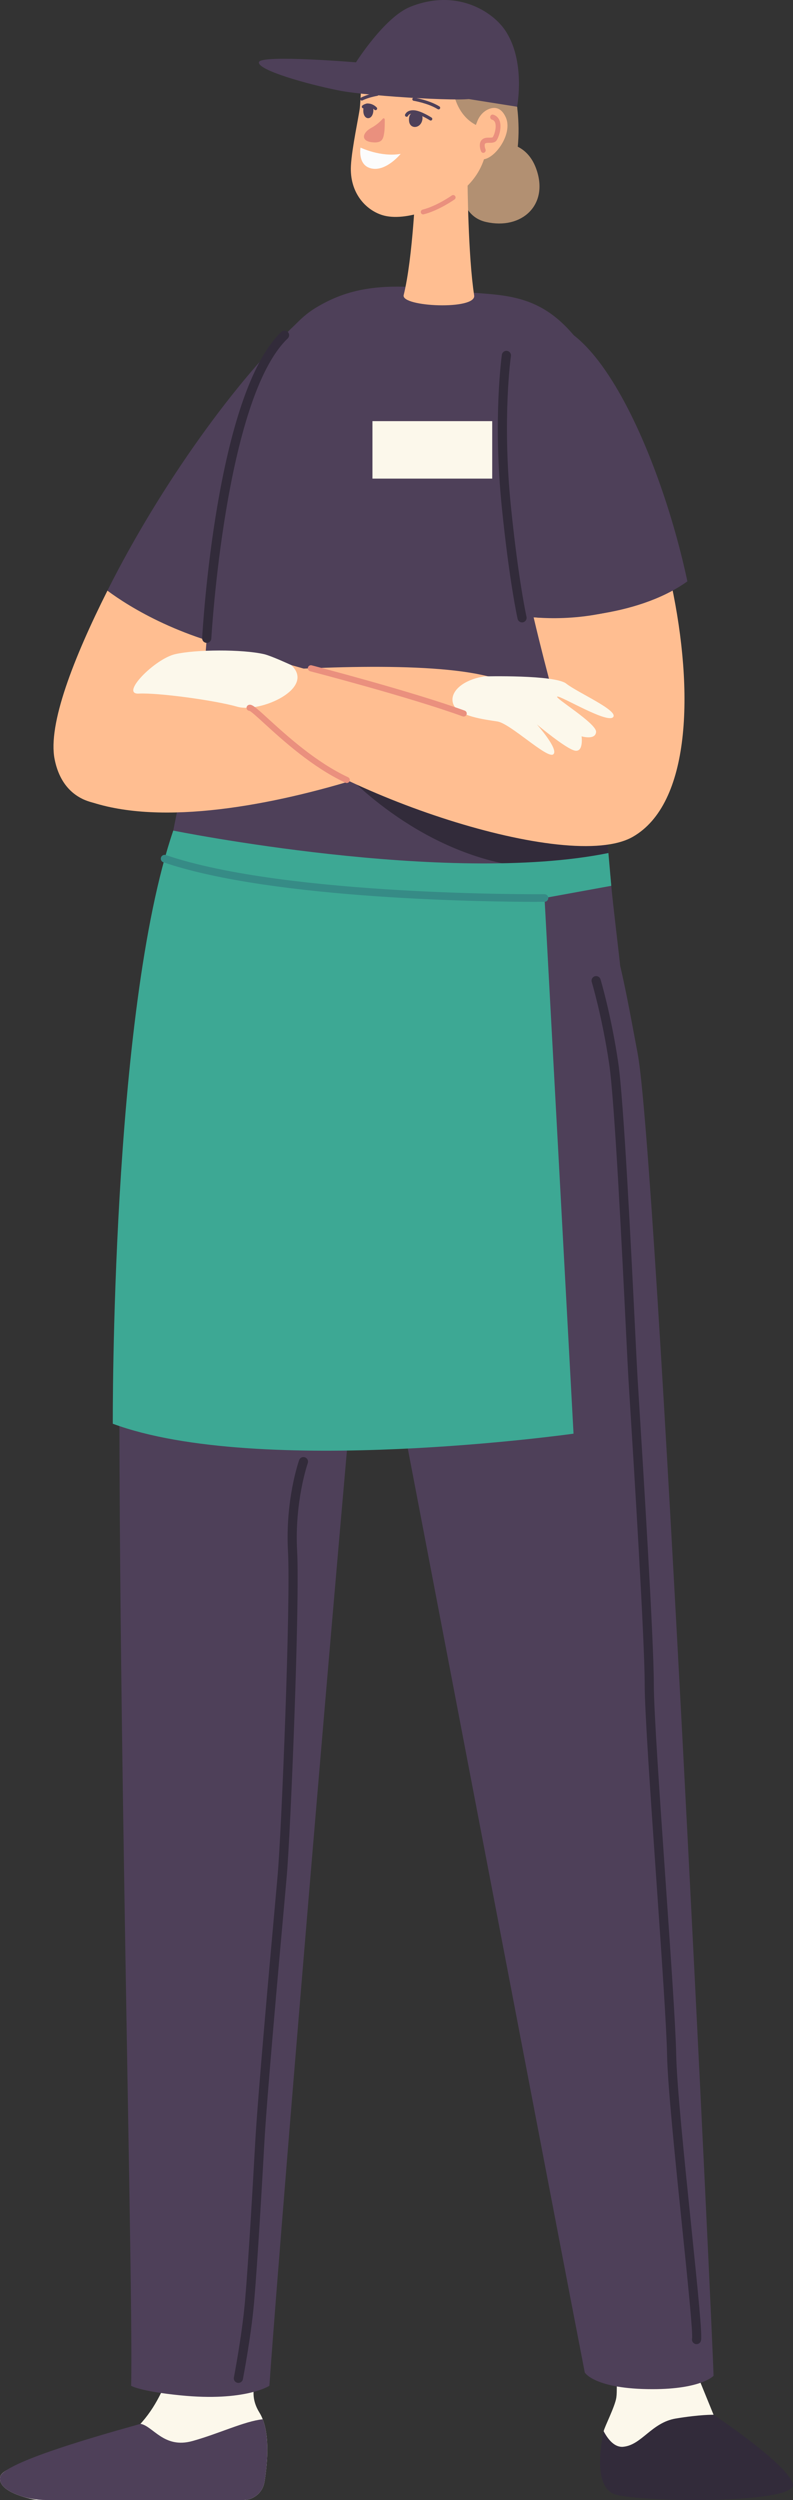 <svg xmlns="http://www.w3.org/2000/svg" width="342.68" height="1080" viewBox="0 0 342.68 1080"><rect x="0" y="0" width="342.68" height="1080" fill="#333333" stroke="none"/><g id="a"/><g id="b"><g id="c"><g id="d"><path d="M208.88 62.41s16.98-5.34 22.77 10.34c5.78 15.68-6.16 26.68-21.65 23.14-15.49-3.55-12.32-28.14-1.12-33.48z" fill="#b29072"/><path d="M223.45 46.11s2.3 15.69-1.82 26.96c-4.12 11.27-12.03 16.38-25.71 8.96-13.68-7.42-12.69-39.87 3.3-39.88 15.99.0 24.24 3.96 24.24 3.96z" fill="#b29072"/><g><path d="M342.59 1072.87c-2.91-8.91-34.24-29.72-34.24-29.72.0.0-5.86-.11-16.32 1.63-10.46 1.74-14.72 11.43-22.66 12.2-3.73.36-6.56-3.02-8.51-6.72-1.56 7.33-4.2 24.86 5.41 27.45 12.2 3.29 79.22 4.07 76.32-4.84z" fill="#322b3a"/><path d="M269.37 1056.99c7.94-.77 12.2-10.46 22.66-12.2 10.46-1.74 16.32-1.63 16.32-1.63l-8.18-20.06c-6.2-9.49-18.4-10.46-26.92-7.55-8.52 2.91-6.14 14.9-6.91 20.17-.56 3.85-5.06 12.57-5.48 14.56 1.96 3.7 4.79 7.09 8.51 6.72z" fill="#fcf8eb"/></g><path d="M114.12 282.6c17.55-55.11 48.22-175.1 13.97-142.85-25.73 24.24-58.44 69.12-81.68 115.42 9.49 7.04 32.54 21.54 67.7 27.43z" fill="#4e4059"/><path d="M46.42 255.17c-14.7 29.29-25.79 57.79-22.82 72.79 7.66 38.7 68.01 16.36 87.54-36.61 1.02-2.77 2.02-5.71 2.99-8.75-35.16-5.88-58.22-20.39-67.7-27.43z" fill="#ffbe91"/><g><path d="M74.73 1019.16s-5.34 27.2-26.09 36.95c-2.68 1.26-46.97 6.6-48.54 13.83-1.57 7.23 15.72 10.06 15.72 10.06H105.08c4.58.0 8.51-3.32 9.23-7.85 1.38-8.64 2.52-22.31-2.18-29.88-7.23-11.63 4.09-17.92-5.34-22-9.43-4.09-32.06-1.11-32.06-1.11z" fill="#fcf8eb"/><path d="M83.06 1054.54c-12.25 3.37-16.92-6.5-22.36-7.46-.72.4-59.03 15.63-60.6 22.86-.79 3.61 3.14 6.13 7.27 7.74 4.04 1.58 8.36 2.32 12.7 2.32H105.08c4.59.0 8.51-3.33 9.24-7.86 1.22-7.65 2.24-19.22-.79-27.02-7.79.79-19.21 6.32-30.46 9.42z" fill="#4e4059"/></g><path d="M275.57 455.19c-6.74-35.4-10.52-62.04-29.26-90.67-18.74-28.63-161.44-5.94-173.09 17.1.0.0-14.83 34.35-19.52 111.38-6.5 106.83 4.3 491.81 2.96 537.65.0.0 3.7 2.37 21.33 4.13 27.89 2.8 38.42-4.13 38.42-4.13 5.29-75.52 35.05-429.55 42.13-497.31.0.0 86.96 454.78 94.17 491.6.0.0 4.26 7.17 29.24 7.17 21.21.0 26.39-5.77 26.39-5.77.05-8.75-24.58-528.07-32.78-571.14z" fill="#4e4059"/><path d="M268 417.25c-.02-.94-3.24-27.48-3.85-34.57-1.95-22.59-5.97-66.61-6.12-70.15-3.64-85.87 21.61-130.17-10.14-167.75-17.3-20.48-34.16-16.61-55.85-19.46-27.23-3.57-41.9-.67-55.7 7.71-41.94 25.46-47.53 153.1-48.12 157.37-1.45 10.45-19.59 98.52-24.51 124.81 20.82 2.63 115.35 17.2 204.3 2.04z" fill="#4e4059"/><path d="M261.05 347.64l-114.74-16.62s29.52 34.47 74.07 42.6c19.1 3.49 33.35 4.66 43.41 4.86-.78-8.94-1.78-20.18-2.73-30.84z" fill="#322b3a"/><path d="M53.42 295.2s174-20.9 173.28 8.87c-.2 8.15-130.45 65.11-191.02 41.07.0.0-22.85-33.86 17.74-49.95z" fill="#ffbe91"/><path d="M230.59 266.66c6.11 25.91 11.97 45.91 11.97 45.91.0.0-59.22-7.13-103.93-21.46-24.6-7.88-48.55-12.56-51.42-1.51-1.82 7 12.91 14.41 21.08 21.65 35.83 31.78 137.32 66.09 165.11 50.28 25.01-14.23 26.64-62.48 16.71-109.17-22.68 16.26-51.12 15.09-59.51 14.31z" fill="#ffbe91"/><path d="M297.04 251.14c-11.55-54.31-41.51-122.6-70.28-110.73-18.02 7.44-6.99 80.33 3.83 126.25 8.39.77 43.77.74 66.45-15.52z" fill="#4e4059"/><path d="M125.86 287.32s-8.65-4.01-11.73-4.72c-9.37-2.16-29.59-2.06-38.45.0-8.86 2.06-23.97 17.46-15.69 17.03s32.71 2.87 42.58 5.68c9.88 2.81 34.04-7.96 23.29-17.99z" fill="#fcf8eb"/><path d="M209.25 292.2s30.5-.78 35.45 3.13 22.81 11.67 20.23 14.49c-2.57 2.82-22.54-9.29-24.11-8.9-1.57.39 17.08 11.61 16.77 15.29-.31 3.67-6.27 1.88-6.27 1.88.0.0.96 6.95-2.89 6.18s-16.43-11.33-16.43-11.33c0 0 9.75 10.98 7.05 12.95-2.7 1.96-18.52-13.37-24.13-14.22-5.61-.85-16.8-2.24-18.94-7.23-2.14-4.99 3.32-10.65 13.27-12.23z" fill="#fcf8eb"/><path d="M149.83 338.25c-.19.0-.38-.04-.55-.12-14.35-6.67-27.36-18.56-35.14-25.67-2.67-2.44-5.43-4.96-6.29-5.37-.56.0-1.08-.36-1.25-.92-.22-.69.17-1.44.86-1.65 1.36-.43 2.64.68 8.47 6 7.67 7 20.49 18.73 34.47 25.23.66.31.95 1.09.64 1.75-.22.48-.7.76-1.2.76zm-41.59-31.23h0z" fill="#ea907e"/><path d="M200.38 309.55c-.15.0-.3-.03-.45-.08-23.18-8.4-65.48-19.38-65.91-19.49-.7-.18-1.13-.9-.95-1.61.18-.7.9-1.13 1.61-.95.43.11 42.85 11.12 66.15 19.57.68.25 1.04 1 .79 1.69-.19.54-.7.87-1.24.87z" fill="#ea907e"/><path d="M89.34 277.72s-.07.0-.11.0c-1.09-.06-1.93-.99-1.87-2.08.24-4.29 6.11-105.41 34.23-132.29.79-.75 2.04-.73 2.8.06.75.79.73 2.04-.06 2.8-27 25.81-32.95 128.61-33.01 129.65-.06 1.05-.93 1.87-1.97 1.87z" fill="#322b3a"/><path d="M225.6 268.88c-.9.0-1.72-.62-1.93-1.54-.03-.15-3.51-15.63-6.8-47.98-3.91-38.53-.03-65.85.01-66.12.16-1.08 1.17-1.83 2.24-1.67 1.08.16 1.83 1.16 1.67 2.24-.04.27-3.85 27.14.01 65.15 3.26 32.06 6.69 47.35 6.72 47.5.24 1.07-.42 2.12-1.49 2.37-.15.03-.3.05-.44.05z" fill="#322b3a"/><path d="M158.55 535.64c-1.09.0-2.05-.77-2.26-1.87-6.95-36.32-30.22-42.99-30.46-43.06-1.23-.33-1.96-1.6-1.63-2.83.33-1.23 1.6-1.96 2.83-1.63 1.07.29 26.31 7.52 33.79 46.65.24 1.25-.58 2.46-1.83 2.7-.15.03-.29.04-.44.04z" fill="#322b3a"/><path d="M202.04 77.99s.2 32.37 2.86 49.63c.99 6.42-31.74 4.98-30.46-.14 3.99-15.98 5.22-47.59 5.22-47.59l22.39-1.9z" fill="#ffbe91"/><path d="M192.32 21.78c11.39 2.59 19.45 12.78 19.39 24.46-.08 17.37-1.84 26.44-10.33 34.65-8.86 8.58-26.21 15.15-36.19 12.03-7.25-2.27-14.19-9.74-13.54-21.38.43-7.74 3.49-21.68 3.85-24.96.88-8.19-.5-28.48 15.18-27.73 6.69.32 14.57 1.32 21.64 2.93z" fill="#ffbe91"/><path d="M189.54 47.26c-.13.0-.27-.03-.39-.1-4.12-2.57-10.32-3.61-10.39-3.62-.38-.06-.64-.42-.57-.8.06-.38.42-.64.8-.57.26.04 6.54 1.1 10.9 3.81.33.2.42.63.22.96-.13.2-.34.32-.57.33z" fill="#4e4059"/><path d="M156.29 43.45c-.23-.02-.45-.16-.56-.39-.17-.34-.03-.76.32-.93 1.8-.89 4.09-1.59 6.78-2.1.37-.07.74.18.81.55.07.38-.18.74-.55.81-2.57.48-4.74 1.15-6.43 1.98-.12.06-.24.08-.37.07z" fill="#4e4059"/><path d="M166.25 51.64c0-.51-.52-.73-.84-.36-.91 1.04-2.58 2.68-5.02 3.99-3.59 1.92-4.9 5.68.6 6.21 4.3.42 4.65-1.64 5.06-4.27.22-1.4.22-3.97.21-5.57z" fill="#ea907e"/><path d="M182.9 92.62c-.48.02-.92-.3-1.04-.79-.14-.56.2-1.13.75-1.27 6.13-1.55 12.55-6.06 12.62-6.11.47-.33 1.12-.22 1.45.25.33.47.22 1.12-.25 1.45-.27.19-6.8 4.78-13.31 6.43-.07.02-.15.03-.22.03z" fill="#ea907e"/><path d="M155.8 63.76s8.73 4.23 17.35 2.71c0 0-6.13 7.56-12.45 6.35-6.32-1.21-4.9-9.06-4.9-9.06z" fill="#fcfcfc"/><path d="M195.91 39.51s1.44 11.82 12.03 15.45c10.59 3.63 12.77 4.48 12.77 4.48.0.0 3.39-10.27 2.73-13.33-.67-3.06-22.01-15.92-27.53-6.6z" fill="#b29072"/><g><path d="M186.15 52.08c-.14.0-.28-.03-.4-.11-.04-.03-4.16-2.66-6.73-2.92-2.16-.22-2.65.91-2.67.96-.14.35-.54.53-.9.39-.35-.14-.53-.52-.41-.88.03-.09.83-2.19 4.11-1.86 2.9.29 7.16 3.02 7.34 3.14.32.21.42.64.21.96-.13.2-.34.31-.56.32z" fill="#4e4059"/><path d="M162.3 47.59c-.19.0-.38-.06-.52-.21-.09-.1-2.25-2.28-4.32-.72-.31.23-.74.17-.97-.13-.23-.31-.17-.74.13-.97 2.45-1.85 5.1-.24 6.16.86.27.28.26.72-.02.98-.13.12-.29.19-.46.19z" fill="#4e4059"/><path d="M178.04 48.83s-1.51.53-1.29 3.35 2.84 3.32 4.47 1.93c1.63-1.39 1.62-4.03.86-4.77-.75-.74-3.23-1.25-4.04-.51z" fill="#4e4059"/><path d="M158.03 44.94s-1.13.32-1.03 3.12c.1 2.8 2.04 3.65 3.28 2.5s1.28-3.74.74-4.57c-.54-.83-2.37-1.67-2.99-1.05z" fill="#4e4059"/></g><g><path d="M206.32 52.22c.95-2.29 2.65-4.16 4.83-5.07 2.36-.99 5.38-.99 7.43 3.58 3.82 8.53-8.56 22.87-12.91 16.57-3.05-4.42-.9-11.33.66-15.07z" fill="#ffbe91"/><path d="M208.87 66.04c-.41.01-.8-.23-.98-.65-.55-1.28-1.07-3.81.48-5.14.92-.79 2.14-.79 3.12-.79.5.0 1.33.0 1.46-.2.69-1.15 1.51-3.67 1.16-5.71-.27-1.59-1.42-1.84-1.43-1.84-.57-.11-.94-.7-.83-1.3.1-.61.65-1.01 1.21-.89.1.02 2.57.55 3.1 3.63.48 2.8-.61 5.92-1.46 7.33-.74 1.22-2.11 1.22-3.21 1.22-.72.0-1.46.0-1.81.3-.48.41-.17 1.81.11 2.47.24.56.0 1.22-.52 1.48-.13.06-.27.1-.4.1z" fill="#ea907e"/></g><path d="M156.11 27.11s-43.44-3.7-44.21-.26c-.77 3.43 21.02 9.57 34.61 12.25 13.58 2.68 59.91 5.17 57.47 3.1-2.44-2.08-43.5-10.13-47.87-15.09z" fill="#4e4059"/><path d="M153.77 27.02s12.35-19.6 23.55-24.09c20-8.01 35.41 2.06 40.84 9.98 9.15 13.33 5.29 33.2 5.29 33.2l-20.92-3.32s-46.17-1.97-48.76-15.77z" fill="#4e4059"/><path d="M160.95 181.93h51.75v24.83H160.95z" fill="#fcf8eb"/><path d="M74.86 358.81s118.07 23.88 188.05 9.69l1.24 14.17-28.84 5.26 12.53 231.41s-135.81 19.12-199.1-4.29c0 0-.82-177.25 26.13-256.24z" fill="#3da894"/><path d="M232.04 389.6c-18.83.0-113.83-.83-161.44-17.1-.86-.29-1.32-1.23-1.03-2.09.29-.86 1.23-1.32 2.09-1.03 52.2 17.83 162.51 16.92 163.62 16.91.89.0 1.66.72 1.66 1.63.0.91-.72 1.66-1.63 1.66-.11.0-1.25.01-3.28.01z" fill="#368b86"/><path d="M301 1012.66c-.13.0-.26-.01-.4-.04-1.07-.22-1.76-1.26-1.54-2.33.42-2.46-1.99-25.98-4.33-48.73-2.92-28.46-6.23-60.71-6.47-73.86-.21-11.69-2.37-42.99-4.67-76.14-2.46-35.55-5-72.32-5-83.88.0-19.32-4.73-95.29-6.52-123.88-.23-3.73-.41-6.58-.51-8.29-.19-3.2-.55-10.41-1.04-20.39-1.72-34.83-4.91-99.67-7.3-115.69-3.02-20.26-7.46-35.07-7.51-35.21-.32-1.05.27-2.15 1.32-2.47 1.05-.32 2.15.27 2.47 1.32.05.15 4.57 15.21 7.63 35.78 2.41 16.21 5.62 81.17 7.34 116.08.47 9.59.85 17.17 1.04 20.34.1 1.71.28 4.56.51 8.28 1.78 28.63 6.52 104.69 6.52 124.13.0 11.43 2.54 48.12 4.99 83.61 2.3 33.2 4.47 64.55 4.68 76.34.23 12.98 3.53 45.15 6.45 73.53 3.09 30.1 4.81 47.26 4.27 49.92-.19.94-1.02 1.58-1.94 1.58z" fill="#322b3a"/><path d="M103.01 1029.41c-.13.0-.25-.01-.38-.04-1.07-.21-1.77-1.25-1.56-2.32.03-.18 3.51-18.1 4.81-33 1.45-16.66 3.37-49.92 4.39-68.26 1.13-20.32 6.2-76.58 8.63-103.62.43-4.76.79-8.72 1.04-11.6 1.76-19.78 5.7-118.56 4.51-140.36-1.21-22.12 4.58-38.75 4.82-39.45.36-1.03 1.49-1.57 2.52-1.2 1.03.36 1.57 1.49 1.21 2.52-.06.16-5.76 16.62-4.6 37.91 1.19 21.91-2.76 121.08-4.52 140.93-.26 2.87-.61 6.84-1.04 11.6-2.43 27.02-7.5 83.24-8.62 103.49-1.02 18.36-2.95 51.67-4.4 68.38-1.31 15.12-4.83 33.24-4.86 33.42-.18.94-1.01 1.6-1.94 1.6z" fill="#322b3a"/></g></g></g></svg>
